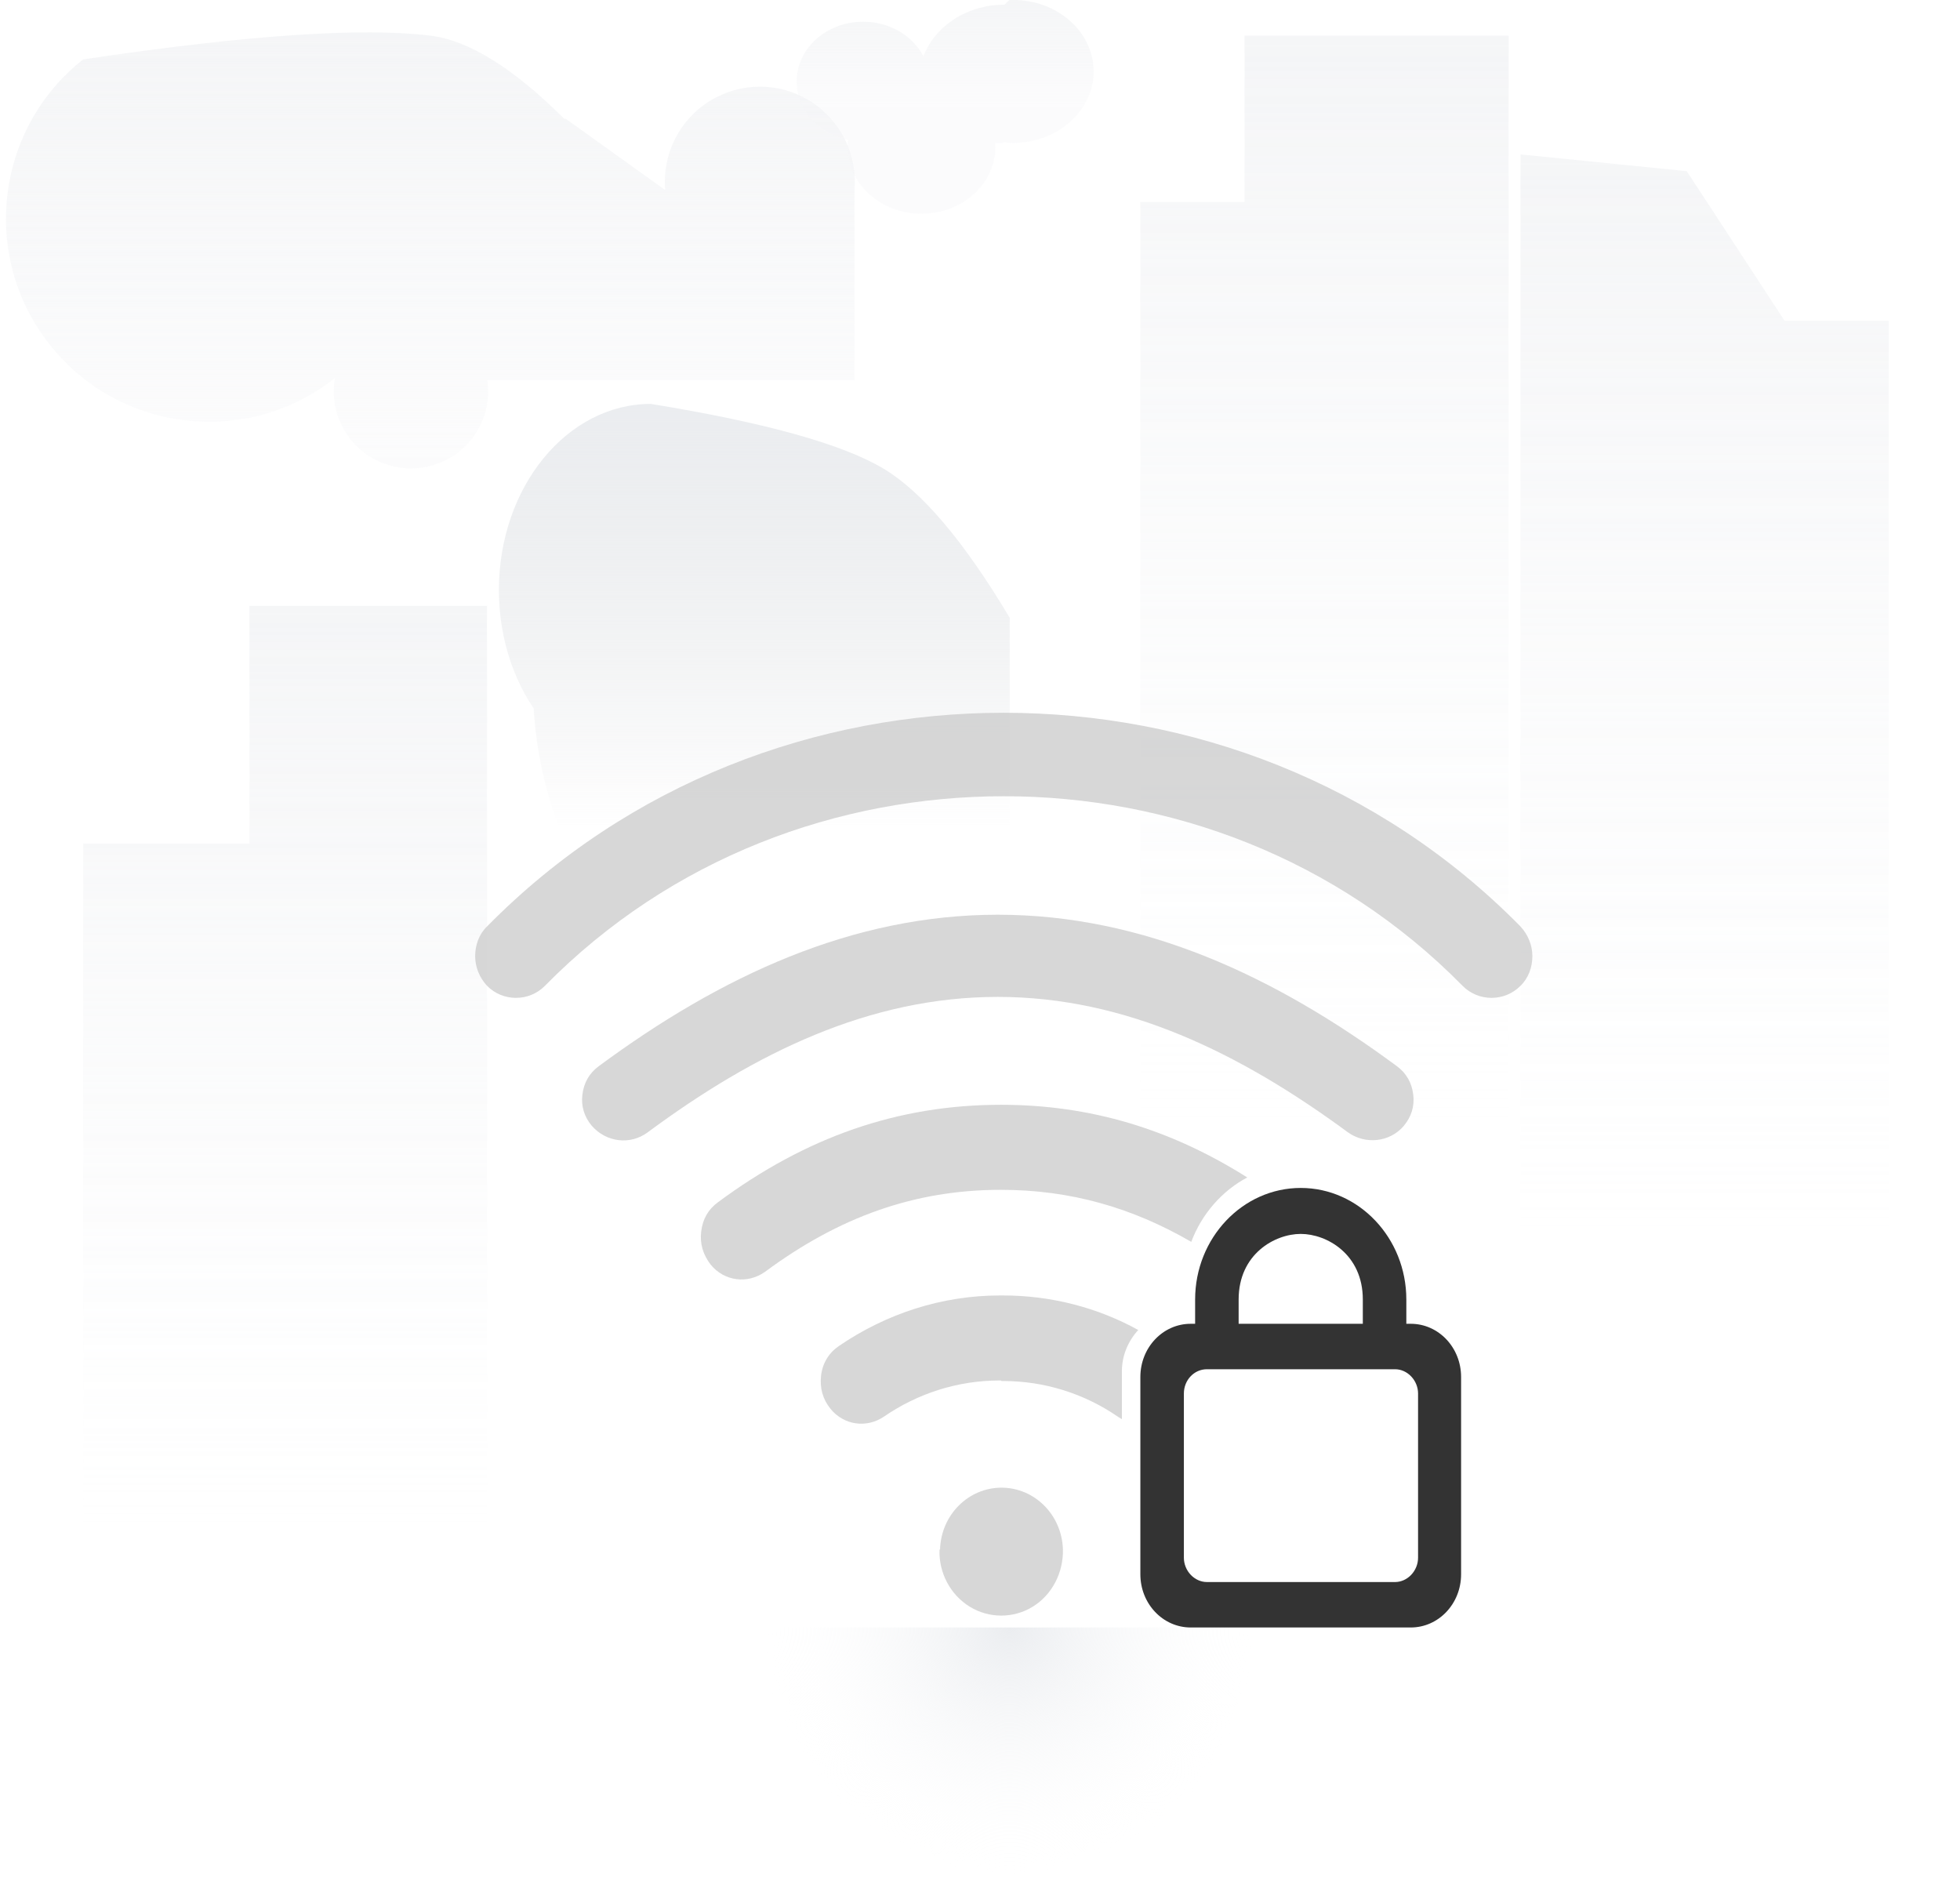 <svg viewBox="0 0 165 158" version="1.1" xmlns="http://www.w3.org/2000/svg" xmlns:xlink="http://www.w3.org/1999/xlink"><title>占位-无信号</title><defs><linearGradient x1="64.022%" y1="100%" x2="64.022%" y2="0%" id="linearGradient-1"><stop stop-color="#FFFFFF" stop-opacity="0.5" offset="0%"></stop><stop stop-color="#F2F3F5" offset="100%"></stop></linearGradient><linearGradient x1="64.022%" y1="96.956%" x2="64.022%" y2="0%" id="linearGradient-2"><stop stop-color="#F2F3F5" stop-opacity="0.3" offset="0%"></stop><stop stop-color="#F2F3F5" offset="100%"></stop></linearGradient><linearGradient x1="64.022%" y1="50.086%" x2="64.022%" y2="0%" id="linearGradient-3"><stop stop-color="#F2F3F5" stop-opacity="0.3" offset="0%"></stop><stop stop-color="#F2F3F5" offset="100%"></stop></linearGradient><linearGradient x1="64.022%" y1="100%" x2="64.022%" y2="0%" id="linearGradient-4"><stop stop-color="#FFFFFF" stop-opacity="0.5" offset="0%"></stop><stop stop-color="#F2F3F5" offset="100%"></stop></linearGradient><radialGradient cx="50%" cy="0%" fx="50%" fy="0%" r="100%" gradientTransform="translate(0.5,0),scale(0.131,1),rotate(90),translate(-0.5,-0)" id="radialGradient-5"><stop stop-color="#EBEDF0" offset="0%"></stop><stop stop-color="#FFFFFF" stop-opacity="0" offset="100%"></stop></radialGradient><linearGradient x1="50%" y1="0%" x2="50%" y2="63.725%" id="linearGradient-6"><stop stop-color="#EBEDF0" offset="0%"></stop><stop stop-color="#DCDEE0" stop-opacity="0" offset="100%"></stop></linearGradient><filter id="filter-7"><feColorMatrix in="SourceGraphic" type="matrix" values="0 0 0 0 0.847 0 0 0 0 0.847 0 0 0 0 0.847 0 0 0 1 0"></feColorMatrix></filter></defs><g id="页面-1" stroke="none" stroke-width="1" fill="none" fill-rule="evenodd"><g id="占位-无信号"><g id="编组" opacity="0.8" fill-rule="nonzero"><polygon id="路径" fill="url(#linearGradient-1)" transform="translate(24, 90) scale(-1, 1) translate(-24, -90) " points="7 129 7 51 27 51 27 71 41 71 41 129"></polygon><path d="M47.5,10 L47.62,9.995 L56,16 C55.734,12.985 57.192,10.078 59.767,8.489 C62.343,6.899 65.595,6.899 68.171,8.489 C70.746,10.078 72.204,12.985 71.938,16 L71.938,32 L41,32 L41,31.826 C41.444,34.379 40.329,36.951 38.163,38.373 C35.998,39.794 33.194,39.794 31.029,38.373 C28.863,36.951 27.748,34.379 28.192,31.826 C20.784,37.678 10.035,36.417 4.183,29.009 C-1.669,21.601 -0.408,10.852 7,5 C20.72,2.954 30.465,2.288 36.236,3 C39.465,3.399 43.22,5.732 47.5,10 Z" id="路径" fill="url(#linearGradient-2)"></path><path d="M84.977,0.002 L85.291,-0.004 C89.033,-0.004 92.066,2.692 92.066,6.016 C92.066,9.341 89.033,12.036 85.291,12.036 C85.004,12.036 84.722,12.02 84.444,11.989 L84.444,12.036 L72.587,12.036 L72.587,11.905 C69.512,11.869 67.046,9.604 67.066,6.834 C67.086,4.063 69.585,1.827 72.66,1.827 C75.735,1.827 78.234,4.063 78.254,6.834 C78.274,9.604 75.807,11.869 72.733,11.905 C75.162,16.558 72.697,14.368 72.697,11.667 C72.697,9.088 74.945,6.975 77.793,6.789 C81.185,6.895 83.857,9.431 83.798,12.488 C83.739,15.545 80.971,17.996 77.576,17.996 C74.182,17.996 71.414,15.545 71.355,12.488 C71.296,9.431 73.968,6.895 77.36,6.789 C77.36,3.257 80.584,0.392 84.559,0.392 L84.977,0.002 Z" id="路径" fill="url(#linearGradient-3)"></path><polygon id="路径" fill="url(#linearGradient-4)" points="128 13 142 14.412 150.231 27 159 27 159 104.37 128 104.37"></polygon><polygon id="路径" fill="url(#linearGradient-4)" transform="translate(111.5, 48.685) scale(-1, 1) translate(-111.5, -48.685) " points="96 3 118.231 3 118.231 17 127 17 127 94.37 96 94.37"></polygon></g><polygon id="路径" fill="url(#radialGradient-5)" fill-rule="nonzero" points="5 137 165 137 165 158 5 158"></polygon><path d="M85,52 L85,78.742 C85,79.972 84.186,80.969 83.182,80.969 L81.919,80.969 C71.329,90.144 56.671,87.068 49.179,74.098 C41.687,61.128 44.199,43.175 54.789,34 L54.789,65.326 C47.726,65.326 42,58.313 42,49.663 C42,41.013 47.726,34 54.789,34 C64.368,35.559 70.891,37.372 74.36,39.439 C77.605,41.372 81.152,45.559 85,52 Z" id="路径" fill="url(#linearGradient-6)" fill-rule="nonzero"></path><g filter="url(#filter-7)" id="编组" opacity="0.8"><g transform="translate(40, 60)"><path d="M44.5,7.026 C58.417,7.026 72.5,12.19 83.125,22.984 C84.458,24.339 86.667,24.339 88,22.984 C88.667,22.349 89,21.418 89,20.487 C89,19.556 88.625,18.667 88,17.989 C76.042,5.841 60.167,0 44.5,0 C28.833,0 12.958,5.841 1,17.989 C0.333,18.624 0,19.556 0,20.487 C0,21.418 0.375,22.307 1,22.984 C2.333,24.339 4.542,24.339 5.875,22.984 C16.5,12.19 30.583,7.026 44.5,7.026 Z" id="路径" fill="#CDCDCD" fill-rule="nonzero"></path><path d="M78.175,34.776 C77.001,36.159 74.946,36.369 73.478,35.321 C64.421,28.655 54.777,23.918 44,23.918 C33.223,23.918 23.579,28.613 14.522,35.321 C13.054,36.411 11.041,36.159 9.825,34.776 C9.196,34.021 8.903,33.141 9.029,32.135 C9.154,31.129 9.616,30.332 10.412,29.745 C20.686,22.157 31.756,17 44,17 C56.244,17 67.314,22.157 77.588,29.745 C78.384,30.332 78.846,31.129 78.971,32.135 C79.097,33.141 78.804,34.021 78.175,34.776 Z" id="路径" fill="#CDCDCD" fill-rule="nonzero"></path><path d="M44.267,40.158 C50.066,40.158 55.28,41.633 60.286,44.539 C61.162,42.196 62.872,40.244 65,39.117 C58.534,35.039 51.776,33 44.267,33 C35.548,33 27.831,35.733 20.447,41.199 C19.612,41.806 19.154,42.63 19.028,43.671 C18.903,44.712 19.195,45.623 19.821,46.448 C20.989,47.879 22.95,48.096 24.41,47.055 C30.626,42.457 36.967,40.158 44.267,40.158 Z M44.267,56.208 L44.142,56.208 C40.638,56.208 37.259,57.293 34.422,59.245 C32.962,60.242 31.043,59.982 29.916,58.594 C29.249,57.77 28.999,56.815 29.124,55.774 C29.249,54.733 29.791,53.866 30.626,53.302 C34.63,50.569 39.303,49.05 44.183,49.05 L44.434,49.05 C48.439,49.05 52.36,50.048 55.822,51.957 C54.988,52.868 54.446,54.082 54.446,55.427 L54.446,59.462 C54.362,59.418 54.237,59.331 54.154,59.288 C51.275,57.293 47.896,56.251 44.434,56.251 L44.309,56.251 L44.267,56.208 Z M39.094,70.437 C39.011,72.389 40.012,74.254 41.639,75.252 C43.266,76.249 45.31,76.249 46.937,75.252 C48.564,74.254 49.523,72.389 49.481,70.437 C49.398,67.53 47.104,65.231 44.309,65.231 C41.514,65.231 39.219,67.53 39.136,70.437 L39.094,70.437 Z" id="形状" fill="#CDCDCD" fill-rule="nonzero"></path><path d="M78.761,51.435 L78.39,51.435 L78.39,49.391 C78.39,44.217 74.398,40 69.5,40 C64.602,40 60.61,44.217 60.61,49.391 L60.61,51.435 L60.239,51.435 C57.893,51.435 56,53.435 56,55.913 L56,72.522 C56,75 57.893,77 60.239,77 L78.761,77 C81.107,77 83,75 83,72.522 L83,55.913 C83,53.435 81.107,51.435 78.761,51.435 Z M64.273,49.391 C64.273,45.565 67.319,43.87 69.5,43.87 C71.681,43.87 74.727,45.565 74.727,49.391 L74.727,51.435 L64.273,51.435 L64.273,49.391 Z M79.378,71.13 C79.378,71.652 79.172,72.174 78.802,72.565 C78.431,72.957 77.938,73.174 77.444,73.174 L61.598,73.174 C61.104,73.174 60.61,72.957 60.239,72.565 C59.869,72.174 59.663,71.652 59.663,71.13 L59.663,57.304 C59.663,56.174 60.527,55.261 61.598,55.261 L77.444,55.261 C77.938,55.261 78.431,55.478 78.802,55.87 C79.172,56.261 79.378,56.783 79.378,57.304 L79.378,71.13 Z" id="形状" fill="#000000" fill-rule="nonzero"></path></g></g></g></g></svg>